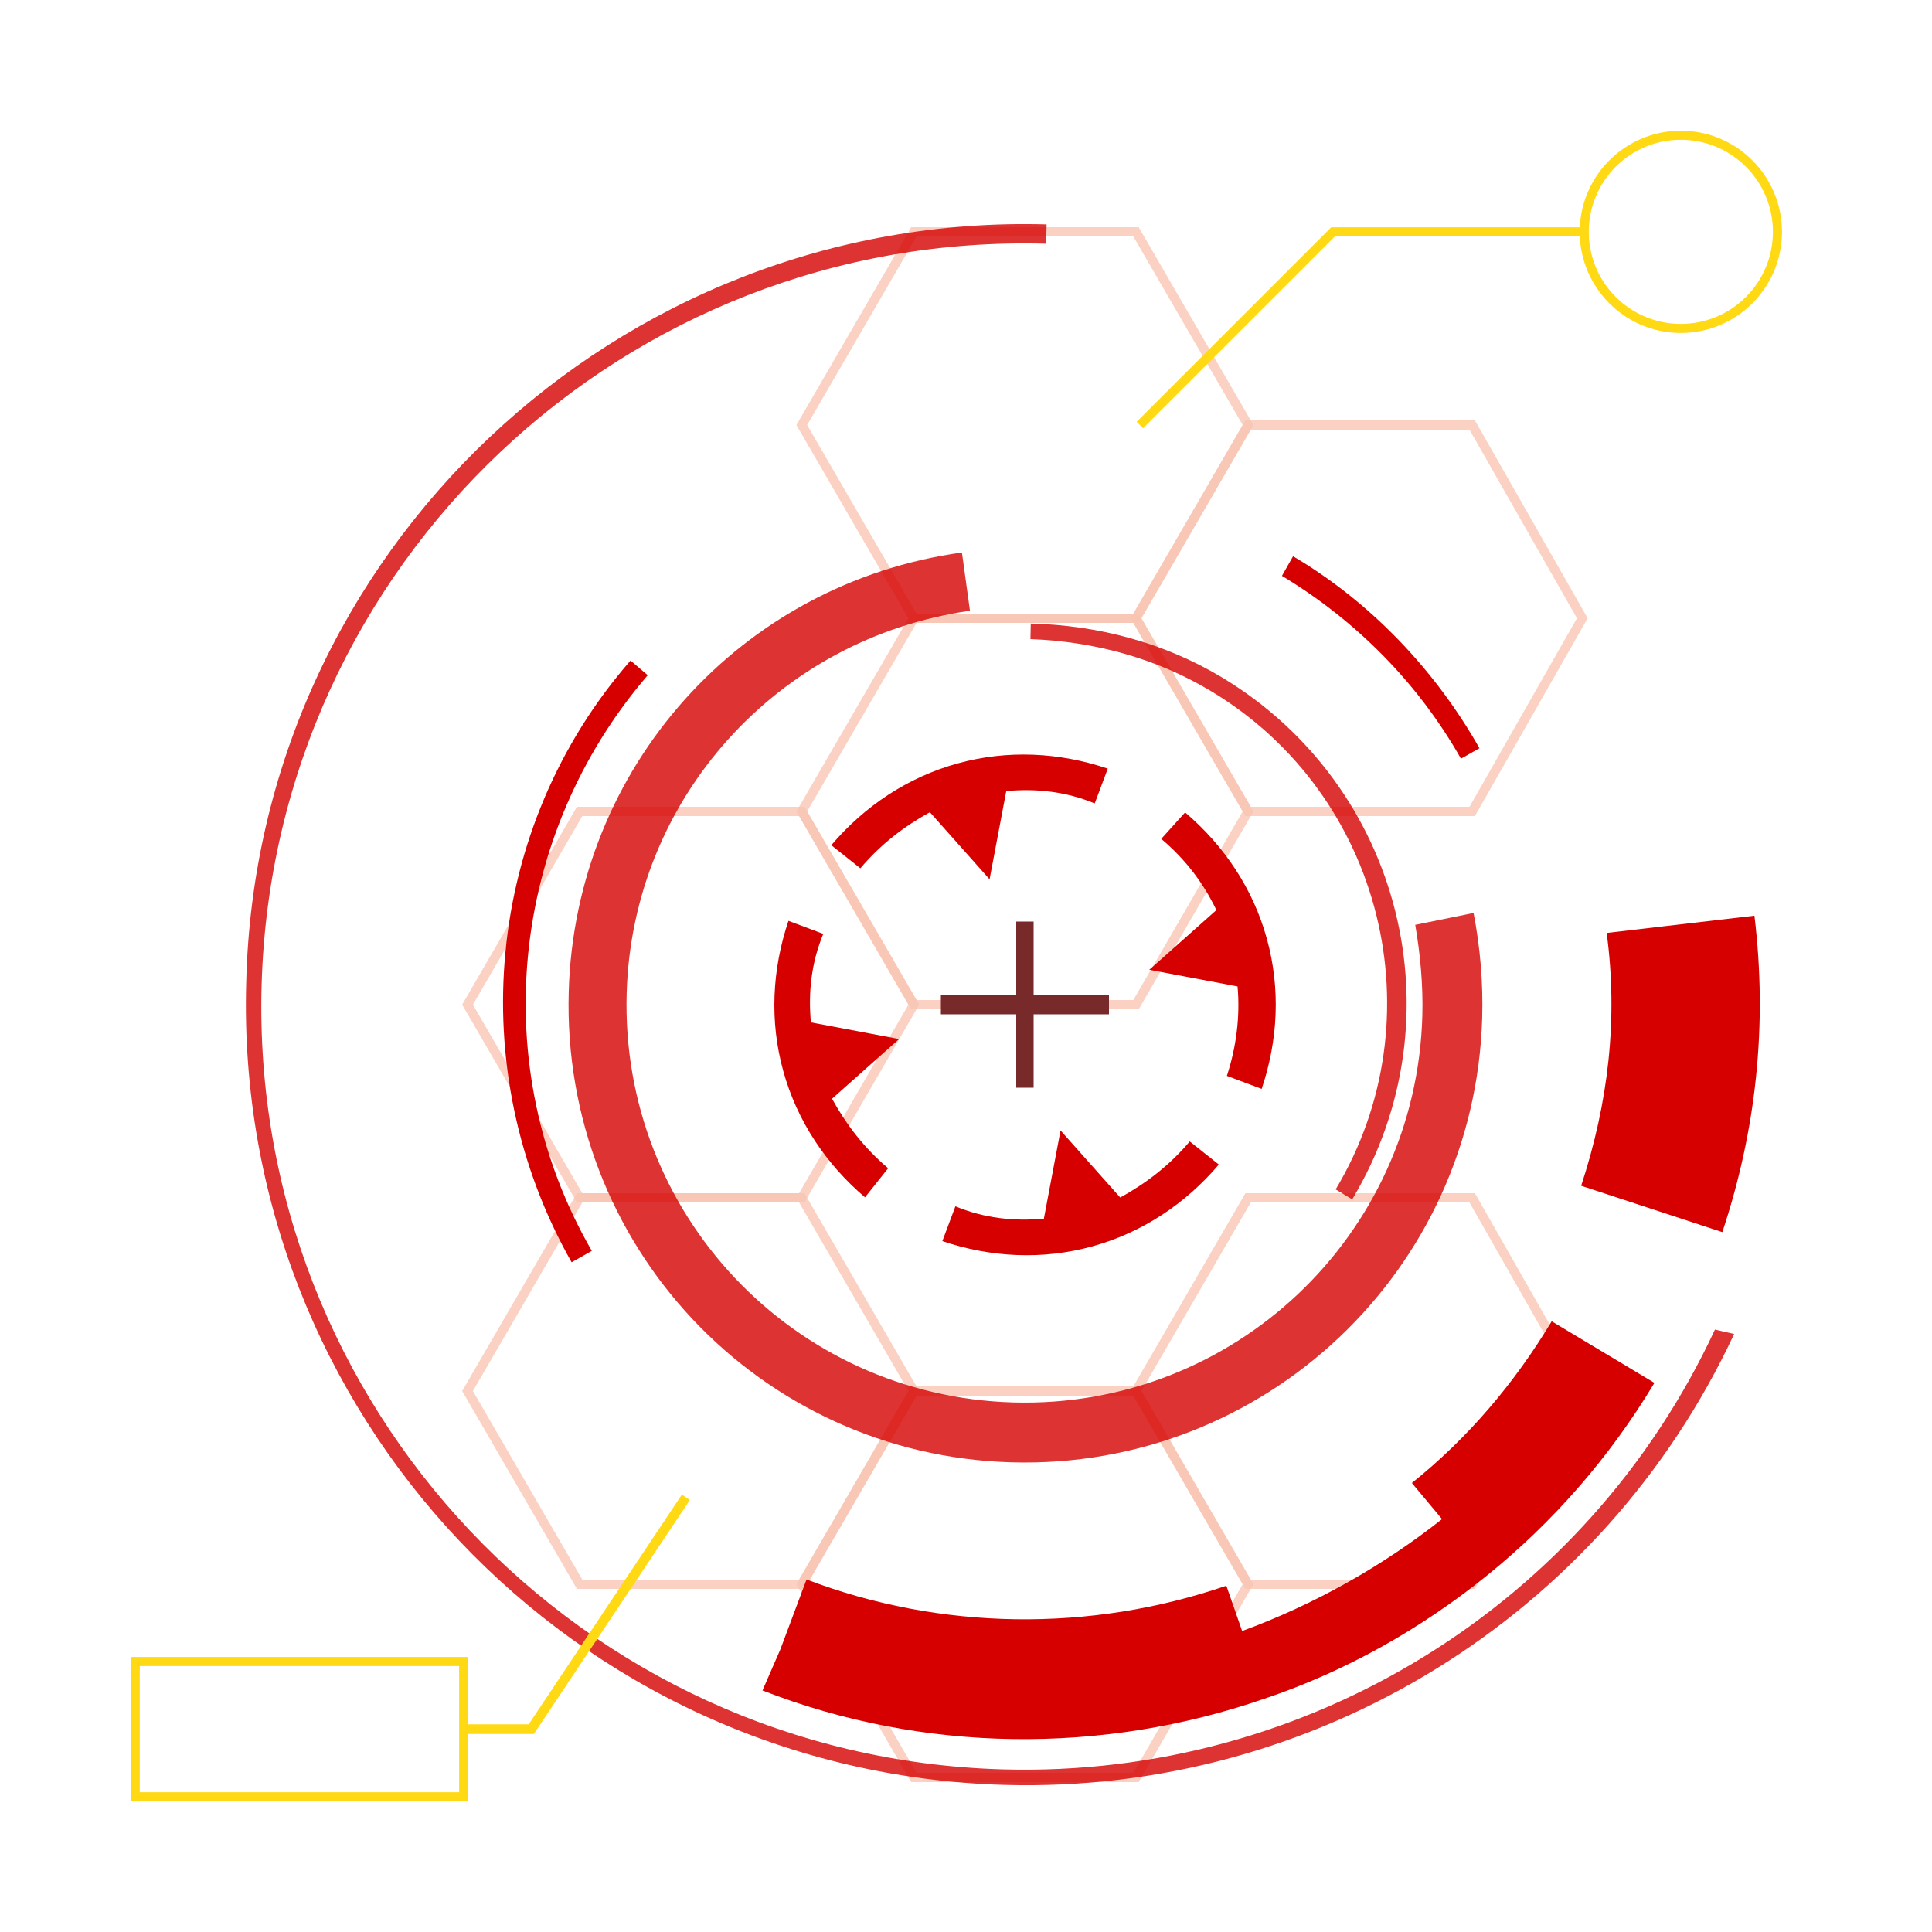 <svg xmlns="http://www.w3.org/2000/svg" xmlns:xlink="http://www.w3.org/1999/xlink" style="margin: auto; background: transparent; display: block;" width="200px" height="200px" viewBox="0 0 100 100" preserveAspectRatio="xMidYMid">
<style type="text/css">
  .ldio-m4hd4d2wns-st0{opacity:0.8;fill:none;stroke-width:0.481;stroke-miterlimit:10;}
  .ldio-m4hd4d2wns-st2{opacity:0.8;}
  .ldio-m4hd4d2wns-st3{fill:none;stroke-width:0.5;stroke-miterlimit:10;}
  .ldio-m4hd4d2wns-st4{fill:none;stroke-width:0.469;stroke-miterlimit:10;}
</style>
<g style="opacity:0.5">
  <polygon stroke="#f28b67" class="ldio-m4hd4d2wns-st0" points="41.5 62 30 62 24.2 72 30 82 41.5 82 47.3 72"></polygon>
  <polygon stroke="#f28b67" class="ldio-m4hd4d2wns-st0" points="58.8 72 47.3 72 41.5 82 47.3 92 58.8 92 64.6 82"></polygon>
  <polygon stroke="#f28b67" class="ldio-m4hd4d2wns-st0" points="76.2 62 64.6 62 58.8 72 64.6 82 76.2 82 81.9 72"></polygon>
  <polygon stroke="#f28b67" class="ldio-m4hd4d2wns-st0" points="41.5 42 30 42 24.2 52 30 62 41.5 62 47.3 52"></polygon>
  <polygon stroke="#f28b67" class="ldio-m4hd4d2wns-st0" points="58.8 12 47.3 12 41.5 22 47.3 32 58.8 32 64.6 22"></polygon>
  <polygon stroke="#f28b67" class="ldio-m4hd4d2wns-st0" points="58.8 32 47.3 32 41.5 42 47.3 52 58.8 52 64.6 42"></polygon>
  <polygon stroke="#f28b67" class="ldio-m4hd4d2wns-st0" points="76.2 22 64.6 22 58.8 32 64.6 42 76.2 42 81.9 32"></polygon>
</g>
<g transform="rotate(299.521 53.064 52)">
  <path fill="#d60000" d="M48.3 56.8l-4.4 1.5c-0.9-1.3-1.5-2.7-1.7-4.3l-1.9 0.3c0.5 2.6 1.7 5 3.6 6.9c1.9 1.9 4.3 3.1 6.9 3.6 l0.3-1.9c-1.6-0.3-3-0.9-4.3-1.7L48.3 56.8z"></path>
  <path fill="#d60000" d="M57.8 47.2l4.4-1.5c0.9 1.3 1.5 2.7 1.7 4.3l1.9-0.3c-0.5-2.6-1.7-5-3.6-6.9c-1.9-1.9-4.3-3.1-6.9-3.6L55 41.1 c1.6 0.3 3 0.9 4.3 1.7L57.8 47.2z"></path>
  <path fill="#d60000" d="M62.2 58.2l-4.4-1.5l1.5 4.4C58 62 56.5 62.6 55 62.9l0.3 1.9c2.6-0.5 5-1.7 6.9-3.6c1.9-1.9 3.1-4.3 3.6-6.9 L64 53.9C63.7 55.5 63.1 56.9 62.2 58.2z"></path>
  <path fill="#d60000" d="M43.9 42.8c-1.9 1.9-3.1 4.3-3.6 6.9l1.9 0.3c0.3-1.6 0.9-3 1.7-4.3l4.4 1.5l-1.5-4.4c1.3-0.9 2.7-1.5 4.3-1.7 l-0.3-1.9C48.2 39.7 45.8 40.9 43.9 42.8z"></path>
  <animateTransform attributeName="transform" type="rotate" repeatCount="indefinite" dur="4s" keyTimes="0;1" values="0 53.064 52;360 53.064 52"></animateTransform>
</g>
<g class="ldio-m4hd4d2wns-st2" transform="rotate(120.959 53.064 52)">
  <path fill="#d60000" d="M36 61.9c-1.7-3-2.7-6.4-2.7-9.9c0-10.9 8.8-19.7 19.7-19.7v1c-10.3 0-18.8 8.4-18.8 18.8 c0 3.3 0.9 6.5 2.5 9.4L36 61.9z"></path>
  <animateTransform attributeName="transform" type="rotate" repeatCount="indefinite" dur="2s" keyTimes="0;1" values="360 53.064 52;0 53.064 52"></animateTransform>
</g>
<g class="ldio-m4hd4d2wns-st2" transform="rotate(181.624 53.064 52)">
  <path fill="#d60000" d="M57 75.3l-0.5-3c9.9-1.7 17.2-10.2 17.2-20.3c0-11.4-9.2-20.6-20.6-20.6S32.5 40.6 32.5 52 c0 1.6 0.2 3.2 0.5 4.7l-3 0.7c-0.4-1.8-0.6-3.6-0.6-5.4c0-13.1 10.6-23.7 23.7-23.7S76.7 38.9 76.7 52 C76.7 63.6 68.4 73.4 57 75.3z"></path>
  <animateTransform attributeName="transform" type="rotate" repeatCount="indefinite" dur="1.332s" keyTimes="0;1" values="0 53.064 52;360 53.064 52"></animateTransform>
</g>
<g transform="rotate(120.959 53.064 52)">
  <path fill="#d60000" d="M90.5 45.4c-1.5-8.8-6.2-16.8-13-22.5l0 0c-3.4-2.9-7.3-5.1-11.4-6.6s-8.5-2.3-13-2.3v2.4v1.4v2.4 c3.7 0 7.4 0.6 10.9 1.9l0.8-2.3c0 0 0 0 0 0c3.7 1.4 7.2 3.4 10.3 5.9l1.2-1.5L75 25.8c0 0 0 0 0 0l-1.5 1.8 c5.7 4.8 9.6 11.5 10.9 18.8l3.8-0.7c0 0 0 0 0 0L90.5 45.4z"></path>
  <path fill="#d60000" d="M29.7 22l4.7 6.1c3.5-2.8 7.5-4.6 11.9-5.6l-1.7-7.5C39.2 16.2 34.2 18.5 29.7 22z"></path>
  <animateTransform attributeName="transform" type="rotate" repeatCount="indefinite" dur="2s" keyTimes="0;1" values="360 53.064 52;0 53.064 52"></animateTransform>
</g>
<g class="ldio-m4hd4d2wns-st2" transform="rotate(181.624 53.064 52)">
  <path fill="#d60000" d="M53.1 92.4v-1c21.8 0 39.5-17.7 39.5-39.5c0-21.8-17.7-39.5-39.5-39.5c-15.8 0-30 9.4-36.2 23.8L15.9 36 c6.4-14.8 21-24.4 37.1-24.4c22.3 0 40.4 18.1 40.4 40.4C93.5 74.3 75.3 92.4 53.1 92.4z"></path>
  <animateTransform attributeName="transform" type="rotate" repeatCount="indefinite" dur="1.332s" keyTimes="0;1" values="0 53.064 52;360 53.064 52"></animateTransform>
</g>
<polygon fill="#782a2a" points="57.4 51.5 53.5 51.5 53.5 47.7 52.6 47.7 52.6 51.5 48.7 51.5 48.7 52.5 52.6 52.5 52.6 56.3 53.5 56.3 53.5 52.5 57.4 52.5 ">
  <animate attributeName="opacity" repeatCount="indefinite" dur="1.332s" keyTimes="0;0.4;0.5;0.9;1" values="0;0;1;1;0"></animate>
</polygon>
<g transform="rotate(60.479 53.064 52)">
  <path fill="#d60000" d="M39.7 28.5l0.6 1c3.9-2.2 8.3-3.4 12.8-3.4V25C48.4 25 43.7 26.2 39.7 28.5z"></path>
  <path fill="#d60000" d="M28.6 60.6l-1.1 0.4C31.3 71.8 41.6 79 53.1 79v-1.2C42.1 77.9 32.3 70.9 28.6 60.6z"></path>
  <animateTransform attributeName="transform" type="rotate" repeatCount="indefinite" dur="4s" keyTimes="0;1" values="360 53.064 52;0 53.064 52"></animateTransform>
</g>
<g>
  <polyline stroke="#ffd914" class="ldio-m4hd4d2wns-st3" points="35.5 77.5 27.5 89.5 24 89.5"></polyline>
  <rect stroke="#ffd914" x="7" y="86" class="ldio-m4hd4d2wns-st4" width="17" height="7"></rect>
</g>
<g>
  <polyline stroke="#ffd914" class="ldio-m4hd4d2wns-st4" points="59 22 69 12 82 12"></polyline>
  <circle stroke="#ffd914" class="ldio-m4hd4d2wns-st4" cx="87" cy="12" r="5"></circle>
</g>
</svg>